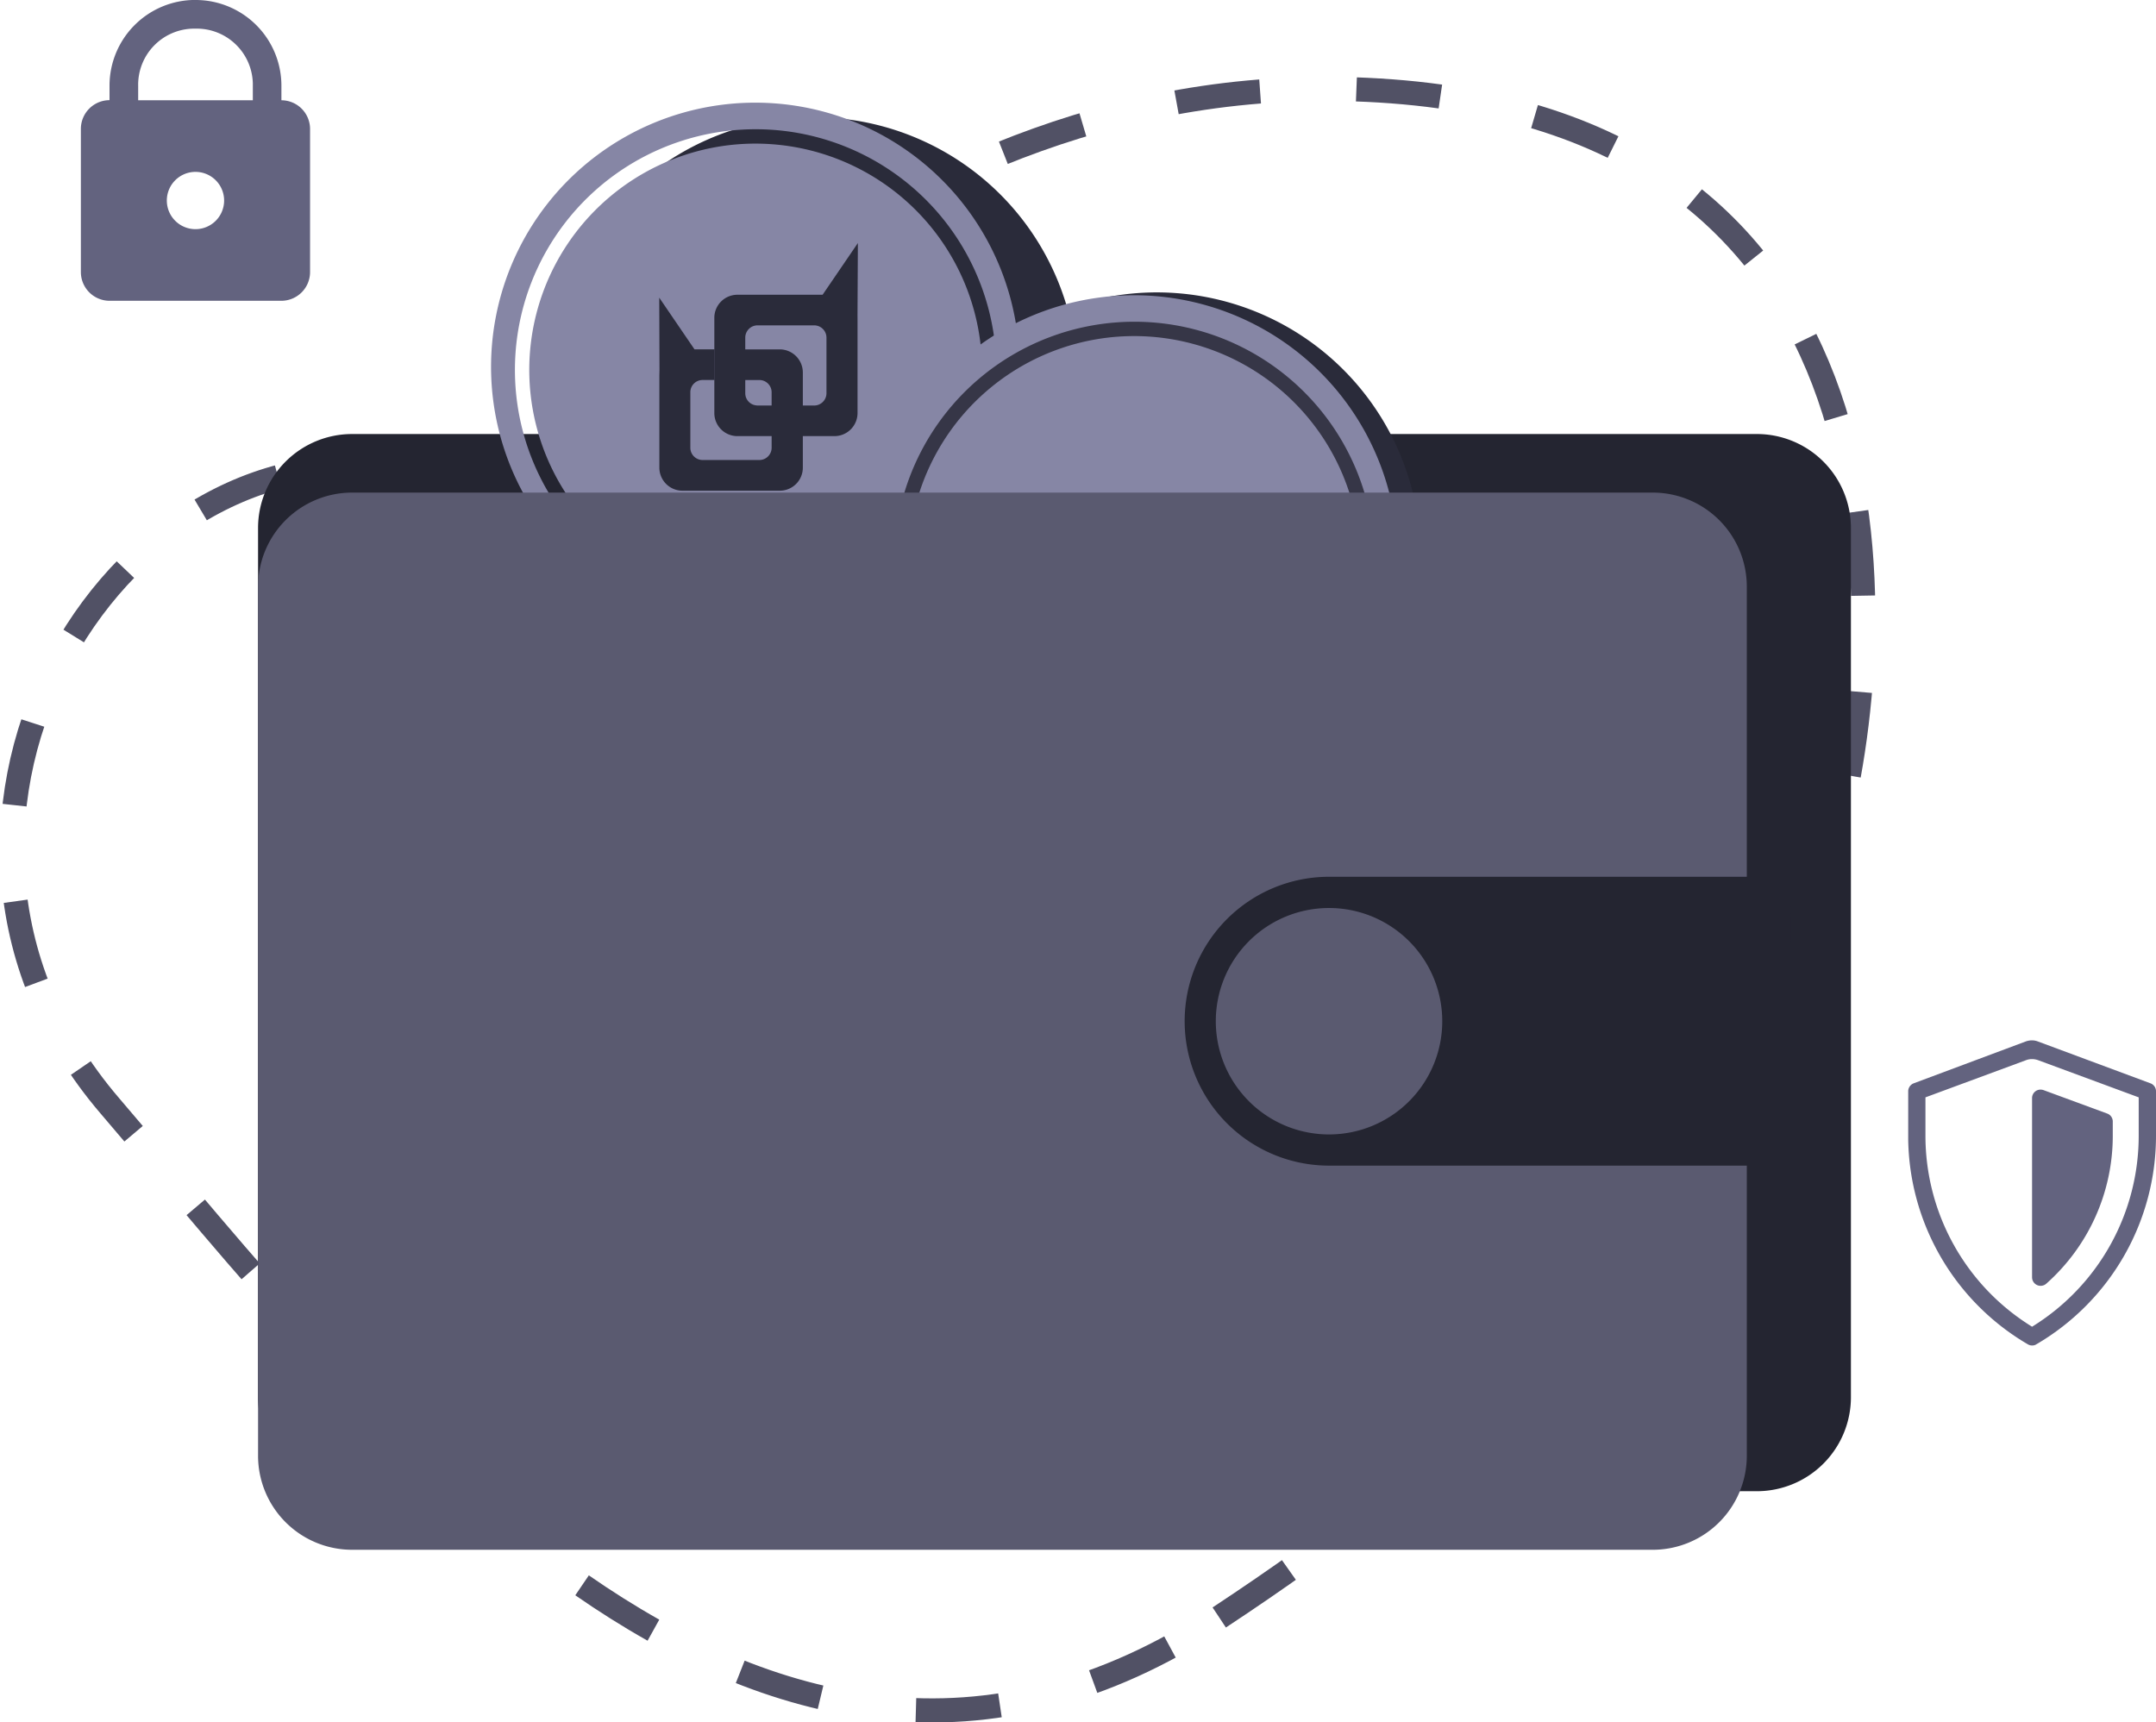 <svg xmlns="http://www.w3.org/2000/svg" xmlns:xlink="http://www.w3.org/1999/xlink" width="178.988" height="142.991" viewBox="0 0 178.988 142.991">
  <defs>
    <clipPath id="clip-path">
      <rect id="Rectangle_442" data-name="Rectangle 442" width="43.874" height="43.873" fill="none"/>
    </clipPath>
    <clipPath id="clip-path-2">
      <rect id="Rectangle_440" data-name="Rectangle 440" width="19.028" height="24.975" fill="none"/>
    </clipPath>
    <clipPath id="clip-path-3">
      <rect id="Rectangle_441" data-name="Rectangle 441" width="20.572" height="25.329" fill="none"/>
    </clipPath>
  </defs>
  <g id="Password_image" transform="translate(-1097.458 -376.324)">
    <g id="Group_1116" data-name="Group 1116" transform="translate(1065.394 409.027)">
      <g id="Group_1195" data-name="Group 1195">
        <path id="Path_4715" data-name="Path 4715" d="M136.054,198.474c38.821-25.593,45.765-46.278,50.755-63.4S194.7,75.093,150.38,71.763s-67.372,35.057-80.307,31.887C45.13,97.536,23.551,132.17,43.949,155.99S97.232,224.066,136.054,198.474Z" transform="translate(-2.77 -96.881)" fill="none" stroke="#515165" stroke-width="2" stroke-dasharray="7 8"/>
      </g>
    </g>
    <g id="Group_1144" data-name="Group 1144" transform="translate(1118.881 386.053)">
      <g id="Group_1194" data-name="Group 1194">
        <path id="Path_4775" data-name="Path 4775" d="M969.135,713.286H852.515a7.809,7.809,0,0,1-7.809-7.809V633.319a7.809,7.809,0,0,1,7.809-7.809h116.62a7.809,7.809,0,0,1,7.809,7.809v72.158a7.809,7.809,0,0,1-7.809,7.809" transform="translate(-844.706 -599.202)" fill="#242531"/>
        <path id="Path_4776" data-name="Path 4776" d="M919.994,569.431a21.891,21.891,0,1,0,24.437,19.008,21.891,21.891,0,0,0-24.437-19.008" transform="translate(-876.567 -569.26)" fill="#2a2b3a"/>
        <path id="Path_4779" data-name="Path 4779" d="M985.884,603.091a21.891,21.891,0,1,0,24.437,19.008,21.892,21.892,0,0,0-24.437-19.008" transform="translate(-913.982 -588.374)" fill="#2a2b3a"/>
        <g id="Group_1163" data-name="Group 1163" transform="translate(19.341 -1.208)">
          <g id="Group_1162" data-name="Group 1162">
            <g id="Group_1161" data-name="Group 1161" clip-path="url(#clip-path)">
              <path id="Path_4796" data-name="Path 4796" d="M1796.791,456.838a18.793,18.793,0,1,0,20.976,16.316,18.815,18.815,0,0,0-20.976-16.316m10.787,14.545v7.685a1.917,1.917,0,0,1-1.917,1.913h-2.624V483.6a1.913,1.913,0,0,1-1.91,1.913h-8.085a1.917,1.917,0,0,1-1.916-1.913V475.92l.01-.43-.02-6.005,0,0,2.928,4.293h1.635v2.544h-.961a1.016,1.016,0,0,0-1.02,1.01v4.616a1.02,1.02,0,0,0,1.02,1.017h4.709a1.02,1.02,0,0,0,1.02-1.017v-.967H1797.6a1.914,1.914,0,0,1-1.91-1.913v-7.911a1.914,1.914,0,0,1,1.91-1.913h7.078l2.928-4.293-.031,6.005Z" transform="translate(-1777.151 -453.292)" fill="#8686a5"/>
              <path id="Path_4797" data-name="Path 4797" d="M1881.406,566.075h-1.171v1.091a1.011,1.011,0,0,0,.984,1.019h-.071a.525.525,0,0,0,.1.007h1.174v-1.107a1.016,1.016,0,0,0-1.02-1.01" transform="translate(-1859.128 -543.043)" fill="#8686a5"/>
              <path id="Path_4798" data-name="Path 4798" d="M1885.964,540.786h-4.709a1.02,1.02,0,0,0-1.018,1.02v.974h2.863a1.921,1.921,0,0,1,1.916,1.91v2.752h.947l0,0a1.006,1.006,0,0,0,.458-.113,1.02,1.02,0,0,0,.557-.9v-4.623a1.021,1.021,0,0,0-1.018-1.02" transform="translate(-1859.13 -522.293)" fill="#8686a5"/>
              <path id="Path_4799" data-name="Path 4799" d="M1806.346,456.967a21.934,21.934,0,1,0-19.045,24.485,21.934,21.934,0,0,0,19.045-24.485m-19.254,22.806a19.984,19.984,0,1,1,17.35-22.309,20.009,20.009,0,0,1-17.35,22.309" transform="translate(-1762.644 -437.75)" fill="#8686a5"/>
            </g>
          </g>
        </g>
        <path id="Path_4780" data-name="Path 4780" d="M981.5,603.639a21.891,21.891,0,1,0,24.436,19.008A21.891,21.891,0,0,0,981.5,603.639" transform="translate(-911.493 -588.685)" fill="#8686a5"/>
        <path id="Path_4781" data-name="Path 4781" d="M989.32,648.3a19.944,19.944,0,1,1,17.316-22.265A19.97,19.97,0,0,1,989.32,648.3m-4.8-38.4a18.756,18.756,0,1,0,20.935,16.284A18.778,18.778,0,0,0,984.521,609.9" transform="translate(-914.093 -591.582)" fill="#363647"/>
        <path id="Path_4782" data-name="Path 4782" d="M960.492,729.167H852.515a7.808,7.808,0,0,1-7.808-7.809V649.2a7.809,7.809,0,0,1,7.808-7.809H960.492A7.809,7.809,0,0,1,968.3,649.2v72.158a7.809,7.809,0,0,1-7.809,7.809" transform="translate(-844.706 -610.22)" fill="#5a5a70"/>
        <path id="Path_4783" data-name="Path 4783" d="M1073.051,739.183H1034.7a11.992,11.992,0,1,1,0-23.984h38.354Z" transform="translate(-945.782 -652.131)" fill="#242531"/>
        <path id="Path_4784" data-name="Path 4784" d="M1047.5,730.6a9.4,9.4,0,1,1-9.4-9.4,9.4,9.4,0,0,1,9.4,9.4" transform="translate(-949.189 -655.538)" fill="#5a5a70"/>
      </g>
    </g>
    <g id="Group_1157" data-name="Group 1157" transform="translate(1104.172 376.324)">
      <g id="Group_1156" data-name="Group 1156">
        <g id="Group_1155" data-name="Group 1155" clip-path="url(#clip-path-2)">
          <path id="Path_4794" data-name="Path 4794" d="M233.677,844.5a7.12,7.12,0,0,0-7.136,7.1v1.22a2.386,2.386,0,0,0-2.378,2.378V867.1a2.386,2.386,0,0,0,2.378,2.378h14.271a2.386,2.386,0,0,0,2.378-2.378V855.207a2.386,2.386,0,0,0-2.378-2.378v-1.19a7.12,7.12,0,0,0-7.1-7.135h-.031m0,2.378a4.658,4.658,0,0,1,4.757,4.557q0,.1,0,.2v1.19H228.92v-1.19a4.658,4.658,0,0,1,4.557-4.757q.1,0,.2,0m0,11.893a2.378,2.378,0,1,1-2.378,2.379,2.378,2.378,0,0,1,2.378-2.379" transform="translate(-224.163 -844.504)" fill="#63637f"/>
        </g>
      </g>
    </g>
    <g id="Group_1159" data-name="Group 1159" transform="translate(1255.874 462.705)">
      <g id="Group_1158" data-name="Group 1158" clip-path="url(#clip-path-3)">
        <path id="Path_4795" data-name="Path 4795" d="M1404.067,660.105a1.524,1.524,0,0,0-.511.089l-9.283,3.469a.719.719,0,0,0-.479.67v3.612a20.049,20.049,0,0,0,9.928,17.392.675.675,0,0,0,.359.1.622.622,0,0,0,.359-.1,20.049,20.049,0,0,0,9.928-17.392v-3.612a.7.7,0,0,0-.479-.67l-9.33-3.469a1.376,1.376,0,0,0-.493-.089m.006,1.555a1.525,1.525,0,0,1,.511.09l8.349,3.086v3.11a18.628,18.628,0,0,1-8.852,15.933,18.628,18.628,0,0,1-8.852-15.933v-3.11l8.349-3.086a1.377,1.377,0,0,1,.493-.09m.787,2.538a.7.7,0,0,0-.778.71v14.881a.71.71,0,0,0,1.2.5,16.412,16.412,0,0,0,5.5-12.344v-1.1a.7.7,0,0,0-.479-.67l-5.263-1.938a.762.762,0,0,0-.178-.04" transform="translate(-1393.796 -660.105)" fill="#63637f"/>
      </g>
    </g>
  </g>
</svg>

